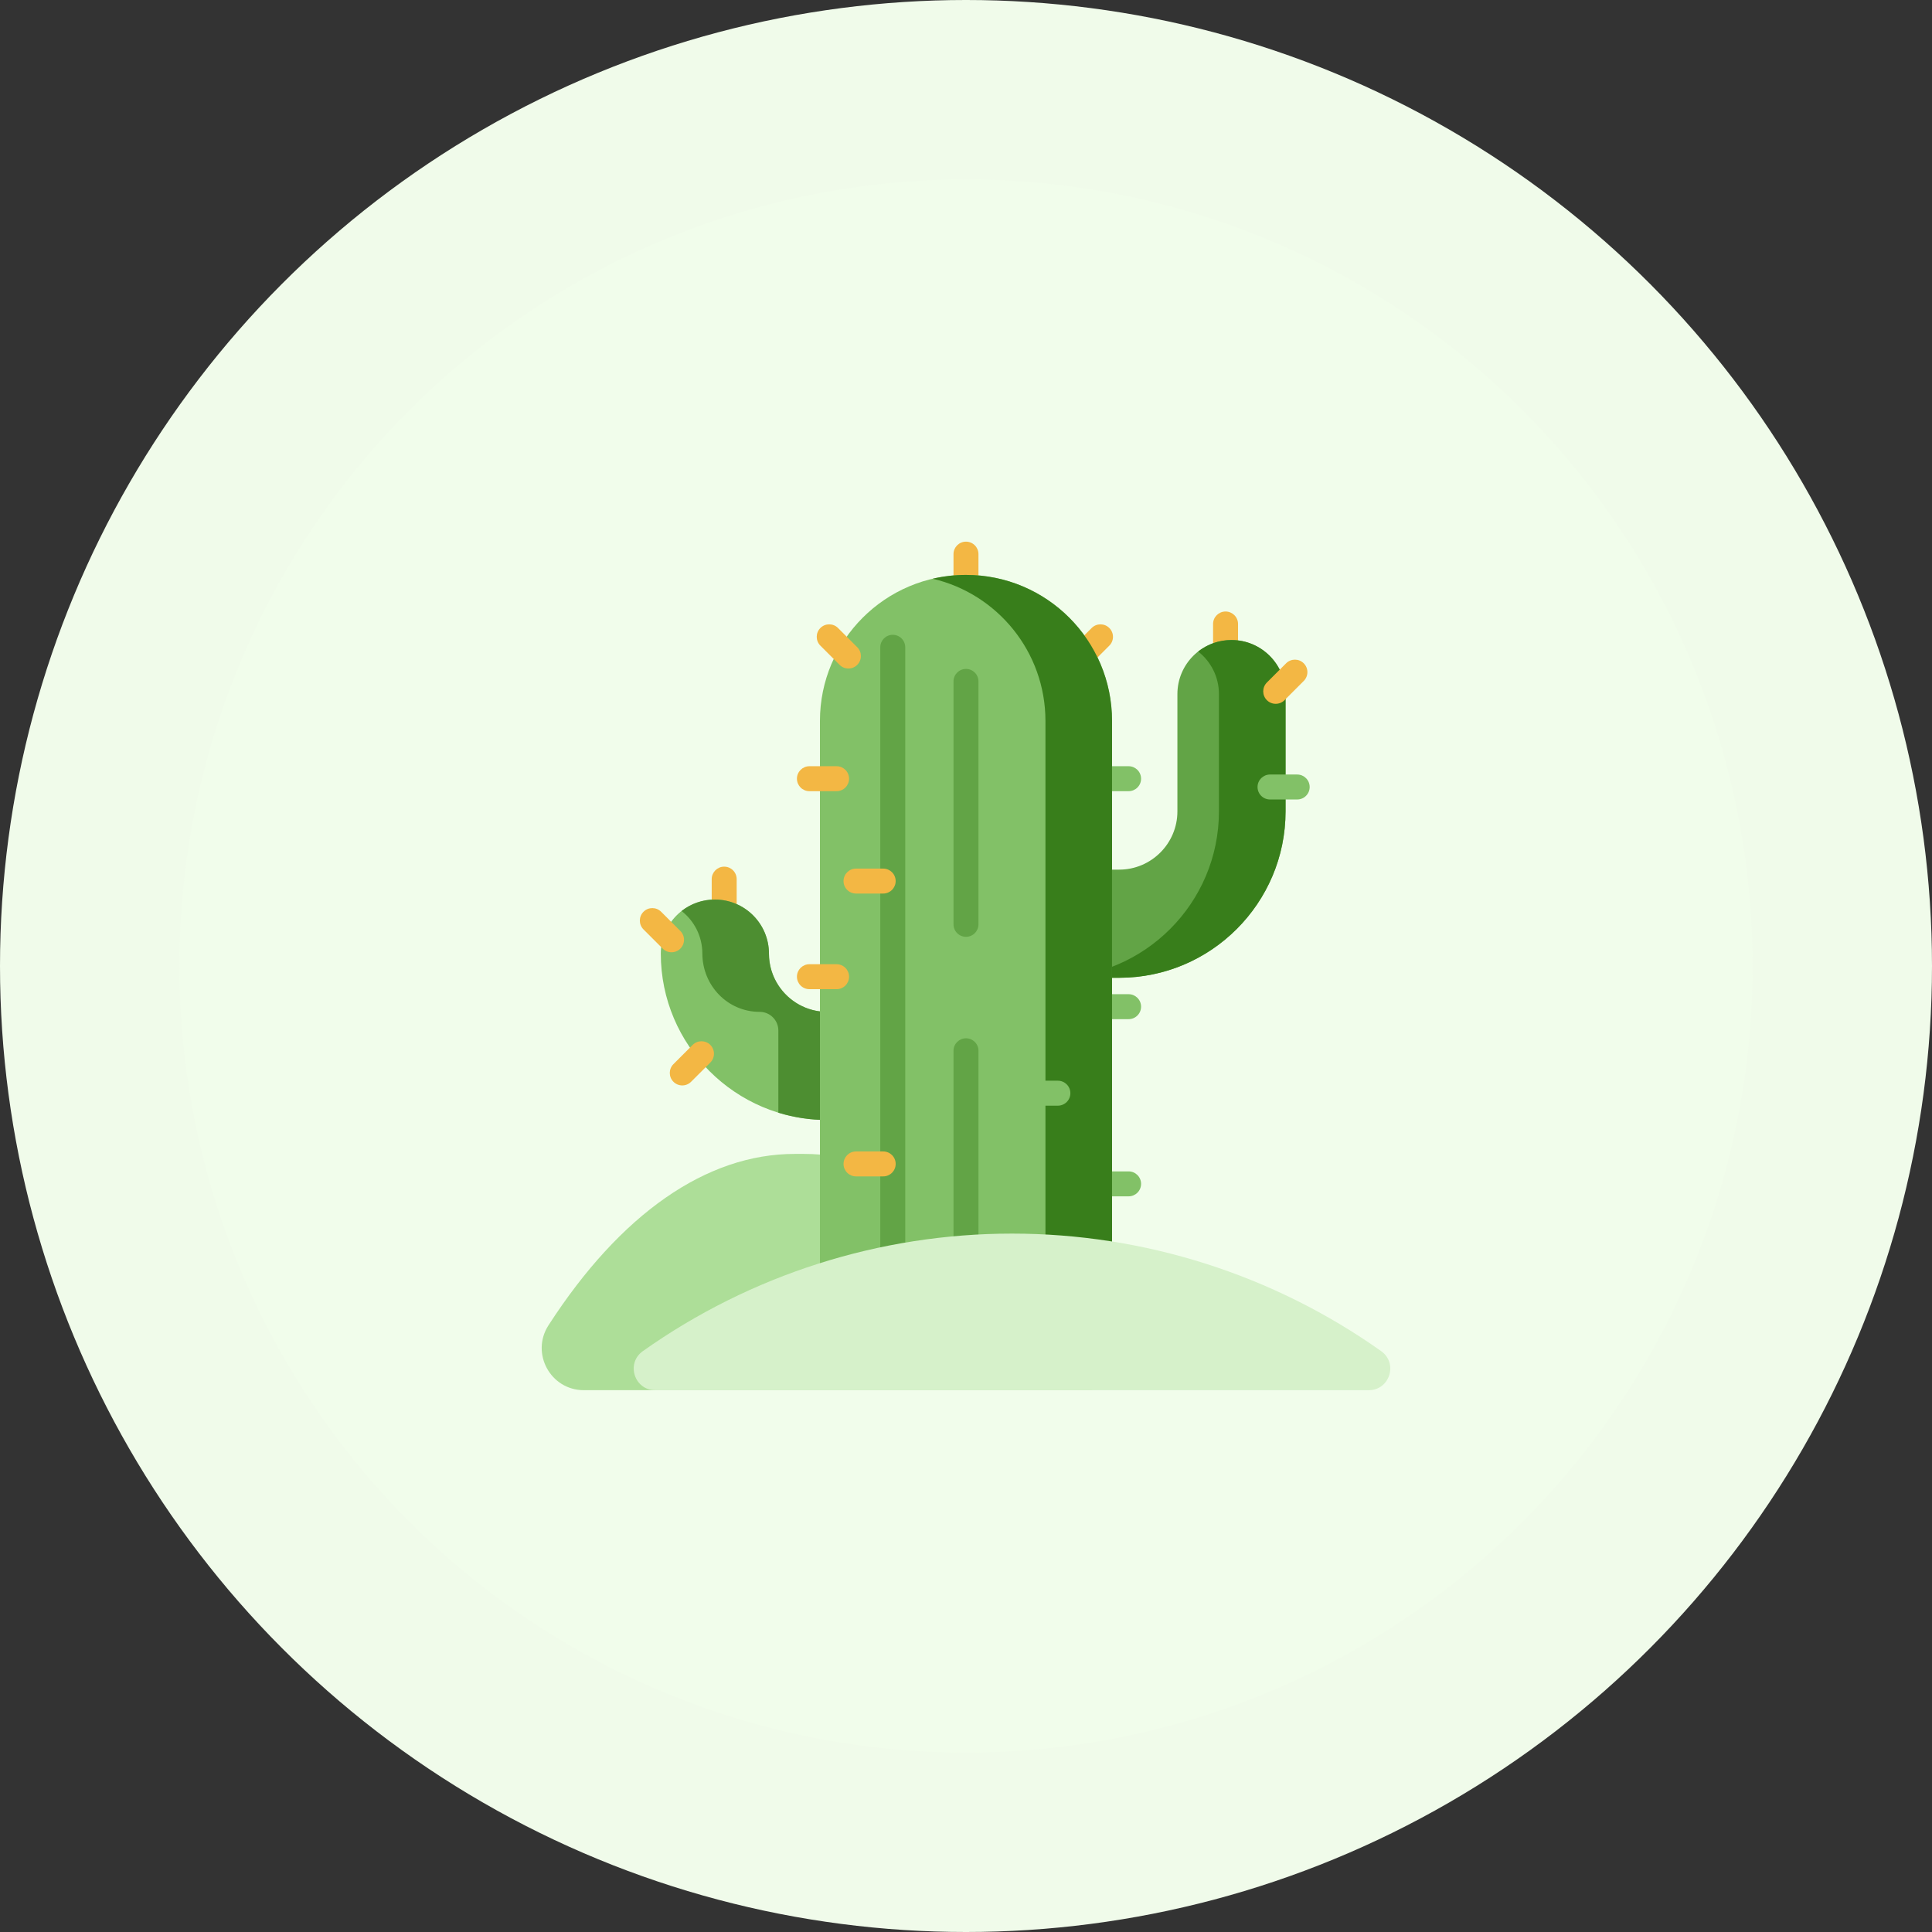 <svg width="140" height="140" viewBox="0 0 140 140" fill="none" xmlns="http://www.w3.org/2000/svg">
<rect x="0" y="0" width="140" height="140" fill="#333333" stroke="none"/>
<circle cx="70" cy="70" r="70" fill="#F0FBEA"/>
<circle cx="70" cy="70" r="57" fill="#F1FDEB"/>
<g clip-path="url(#clip0_655_22033)">
<path d="M79.15 100.738H42.308C39.892 100.738 38.436 98.064 39.746 96.034C44.961 87.956 51.195 83.617 57.587 83.617H58.272C64.664 83.617 70.898 87.956 76.113 96.034L79.15 100.738Z" fill="#ADDE98"/>
<path d="M52.477 62.801C51.978 62.801 51.573 63.206 51.573 63.705V65.674C51.573 66.174 51.978 66.579 52.477 66.579C52.977 66.579 53.382 66.174 53.382 65.674V63.705C53.382 63.206 52.977 62.801 52.477 62.801Z" fill="#F3B744"/>
<path d="M88.808 44.312C88.309 44.312 87.904 44.717 87.904 45.217V47.186C87.904 47.685 88.309 48.09 88.808 48.09C89.308 48.09 89.713 47.685 89.713 47.186V45.217C89.713 44.717 89.308 44.312 88.808 44.312Z" fill="#F3B744"/>
<path d="M66.813 81.16H59.942C53.293 81.16 47.884 75.751 47.884 69.102C47.884 66.938 49.639 65.184 51.803 65.184C53.967 65.184 55.721 66.938 55.721 69.102C55.721 71.43 57.615 73.323 59.942 73.323H66.813C68.977 73.323 70.731 75.078 70.731 77.242C70.731 79.406 68.977 81.16 66.813 81.16Z" fill="#82C167"/>
<path d="M70.732 77.242C70.732 79.406 68.976 81.16 66.813 81.16H59.942C58.711 81.16 57.521 80.975 56.402 80.629V74.675C56.402 73.929 55.797 73.323 55.05 73.323C52.723 73.323 50.901 71.42 50.895 69.093C50.892 67.843 50.305 66.73 49.389 66.014C50.054 65.495 50.892 65.184 51.802 65.184C53.966 65.184 55.721 66.938 55.721 69.102C55.721 69.948 55.971 70.737 56.402 71.398C57.155 72.556 58.461 73.323 59.942 73.323H66.813C68.976 73.323 70.732 75.078 70.732 77.242Z" fill="#4D8E31"/>
<path d="M81.098 70.854H74.227C72.063 70.854 70.308 69.099 70.308 66.935C70.308 64.771 72.063 63.017 74.227 63.017H81.098C83.425 63.017 85.319 61.123 85.319 58.796V50.297C85.319 48.133 87.073 46.379 89.237 46.379C91.401 46.379 93.156 48.133 93.156 50.297V58.796C93.156 65.445 87.746 70.854 81.098 70.854Z" fill="#62A446"/>
<path d="M89.236 46.379C88.326 46.379 87.489 46.69 86.824 47.211C87.74 47.928 88.329 49.044 88.329 50.297V58.796C88.329 65.445 82.92 70.854 76.271 70.854H81.097C87.745 70.854 93.155 65.445 93.155 58.796V50.297C93.155 48.133 91.4 46.379 89.236 46.379Z" fill="#387E1B"/>
<path d="M69.999 39.25C69.499 39.25 69.094 39.655 69.094 40.154V42.124C69.094 42.623 69.499 43.028 69.999 43.028C70.498 43.028 70.903 42.623 70.903 42.124V40.154C70.903 39.655 70.498 39.25 69.999 39.25Z" fill="#F3B744"/>
<path d="M80.582 93.505H59.416V52.243C59.416 46.398 64.155 41.66 69.999 41.66C75.844 41.66 80.582 46.398 80.582 52.243V93.505Z" fill="#82C167"/>
<path d="M59.448 45.507C59.095 45.86 59.095 46.433 59.448 46.786L60.84 48.178C61.194 48.532 61.766 48.532 62.119 48.178C62.473 47.825 62.472 47.253 62.119 46.9L60.727 45.507C60.374 45.154 59.801 45.154 59.448 45.507Z" fill="#F3B744"/>
<path d="M46.63 66.07C46.277 66.423 46.277 66.995 46.63 67.349L48.023 68.741C48.376 69.094 48.948 69.094 49.301 68.741C49.655 68.388 49.655 67.815 49.301 67.462L47.909 66.07C47.556 65.716 46.983 65.716 46.63 66.07Z" fill="#F3B744"/>
<path d="M91.803 50.737C91.45 50.384 91.45 49.811 91.803 49.458L93.195 48.066C93.549 47.712 94.121 47.712 94.474 48.066C94.828 48.419 94.828 48.991 94.474 49.344L93.082 50.737C92.729 51.09 92.156 51.09 91.803 50.737Z" fill="#F3B744"/>
<path d="M48.8 78.389C48.447 78.036 48.447 77.464 48.8 77.111L50.193 75.718C50.546 75.365 51.118 75.365 51.472 75.718C51.825 76.071 51.825 76.644 51.472 76.997L50.079 78.389C49.726 78.743 49.154 78.743 48.8 78.389Z" fill="#F3B744"/>
<path d="M80.385 45.507C80.739 45.86 80.739 46.433 80.385 46.786L78.993 48.178C78.64 48.532 78.067 48.532 77.714 48.178C77.361 47.825 77.361 47.253 77.714 46.9L79.106 45.507C79.46 45.154 80.032 45.154 80.385 45.507Z" fill="#F3B744"/>
<path d="M57.749 56.428C57.749 56.927 58.154 57.332 58.653 57.332H60.623C61.122 57.332 61.527 56.927 61.527 56.428C61.527 55.928 61.122 55.523 60.623 55.523H58.653C58.154 55.523 57.749 55.928 57.749 56.428Z" fill="#F3B744"/>
<path d="M78.909 56.428C78.909 56.927 79.314 57.332 79.813 57.332H81.783C82.282 57.332 82.687 56.927 82.687 56.428C82.687 55.928 82.282 55.523 81.783 55.523H79.813C79.314 55.523 78.909 55.928 78.909 56.428Z" fill="#82C167"/>
<path d="M78.909 72.947C78.909 73.447 79.314 73.852 79.813 73.852H81.783C82.282 73.852 82.687 73.447 82.687 72.947C82.687 72.448 82.282 72.043 81.783 72.043H79.813C79.314 72.043 78.909 72.448 78.909 72.947Z" fill="#82C167"/>
<path d="M91.126 57.029C91.126 57.529 91.531 57.934 92.03 57.934H94C94.499 57.934 94.904 57.529 94.904 57.029C94.904 56.53 94.499 56.125 94 56.125H92.03C91.531 56.125 91.126 56.53 91.126 57.029Z" fill="#82C167"/>
<path d="M78.909 85.787C78.909 86.287 79.314 86.691 79.813 86.691H81.783C82.282 86.691 82.687 86.287 82.687 85.787C82.687 85.288 82.282 84.883 81.783 84.883H79.813C79.314 84.883 78.909 85.288 78.909 85.787Z" fill="#82C167"/>
<path d="M57.749 70.775C57.749 71.275 58.154 71.68 58.653 71.68H60.623C61.122 71.68 61.527 71.275 61.527 70.775C61.527 70.276 61.122 69.871 60.623 69.871H58.653C58.154 69.871 57.749 70.276 57.749 70.775Z" fill="#F3B744"/>
<path d="M69.999 41.66C69.169 41.66 68.362 41.756 67.587 41.937C72.269 43.028 75.757 47.228 75.757 52.243V93.505H80.582V52.243C80.582 46.398 75.844 41.66 69.999 41.66Z" fill="#387E1B"/>
<path d="M69.999 48.473C69.5 48.473 69.095 48.877 69.095 49.377V66.98C69.095 67.48 69.5 67.885 69.999 67.885C70.499 67.885 70.903 67.48 70.903 66.98V49.377C70.903 48.877 70.499 48.473 69.999 48.473Z" fill="#62A446"/>
<path d="M69.999 75.238C69.5 75.238 69.095 75.643 69.095 76.143V93.505H70.904V76.143C70.904 75.643 70.499 75.238 69.999 75.238Z" fill="#62A446"/>
<path d="M64.692 46C64.193 46 63.788 46.405 63.788 46.904V93.503H65.597V46.904C65.597 46.405 65.192 46 64.692 46Z" fill="#62A446"/>
<path d="M61.125 63.846C61.125 64.345 61.53 64.75 62.03 64.75H63.999C64.498 64.75 64.903 64.345 64.903 63.846C64.903 63.346 64.498 62.941 63.999 62.941H62.03C61.53 62.941 61.125 63.346 61.125 63.846Z" fill="#F3B744"/>
<path d="M61.126 84.342C61.126 84.841 61.531 85.246 62.03 85.246H63.999C64.499 85.246 64.904 84.841 64.904 84.342C64.904 83.842 64.499 83.438 63.999 83.438H62.03C61.531 83.438 61.126 83.842 61.126 84.342Z" fill="#F3B744"/>
<path d="M73.785 79.217C73.785 79.716 74.19 80.121 74.689 80.121H76.658C77.158 80.121 77.563 79.716 77.563 79.217C77.563 78.717 77.158 78.312 76.658 78.312H74.689C74.19 78.312 73.785 78.717 73.785 79.217Z" fill="#82C167"/>
<path d="M99.182 100.739H47.484C45.964 100.739 45.343 98.787 46.583 97.908C54.402 92.367 63.749 89.391 73.333 89.391C82.917 89.391 92.264 92.367 100.084 97.908C101.324 98.787 100.702 100.739 99.182 100.739Z" fill="#D6F1CA"/>
</g>
<defs>
<clipPath id="clip0_655_22033">
<rect width="61.491" height="61.491" fill="white" transform="translate(39.255 39.254)"/>
</clipPath>
</defs>
</svg>
